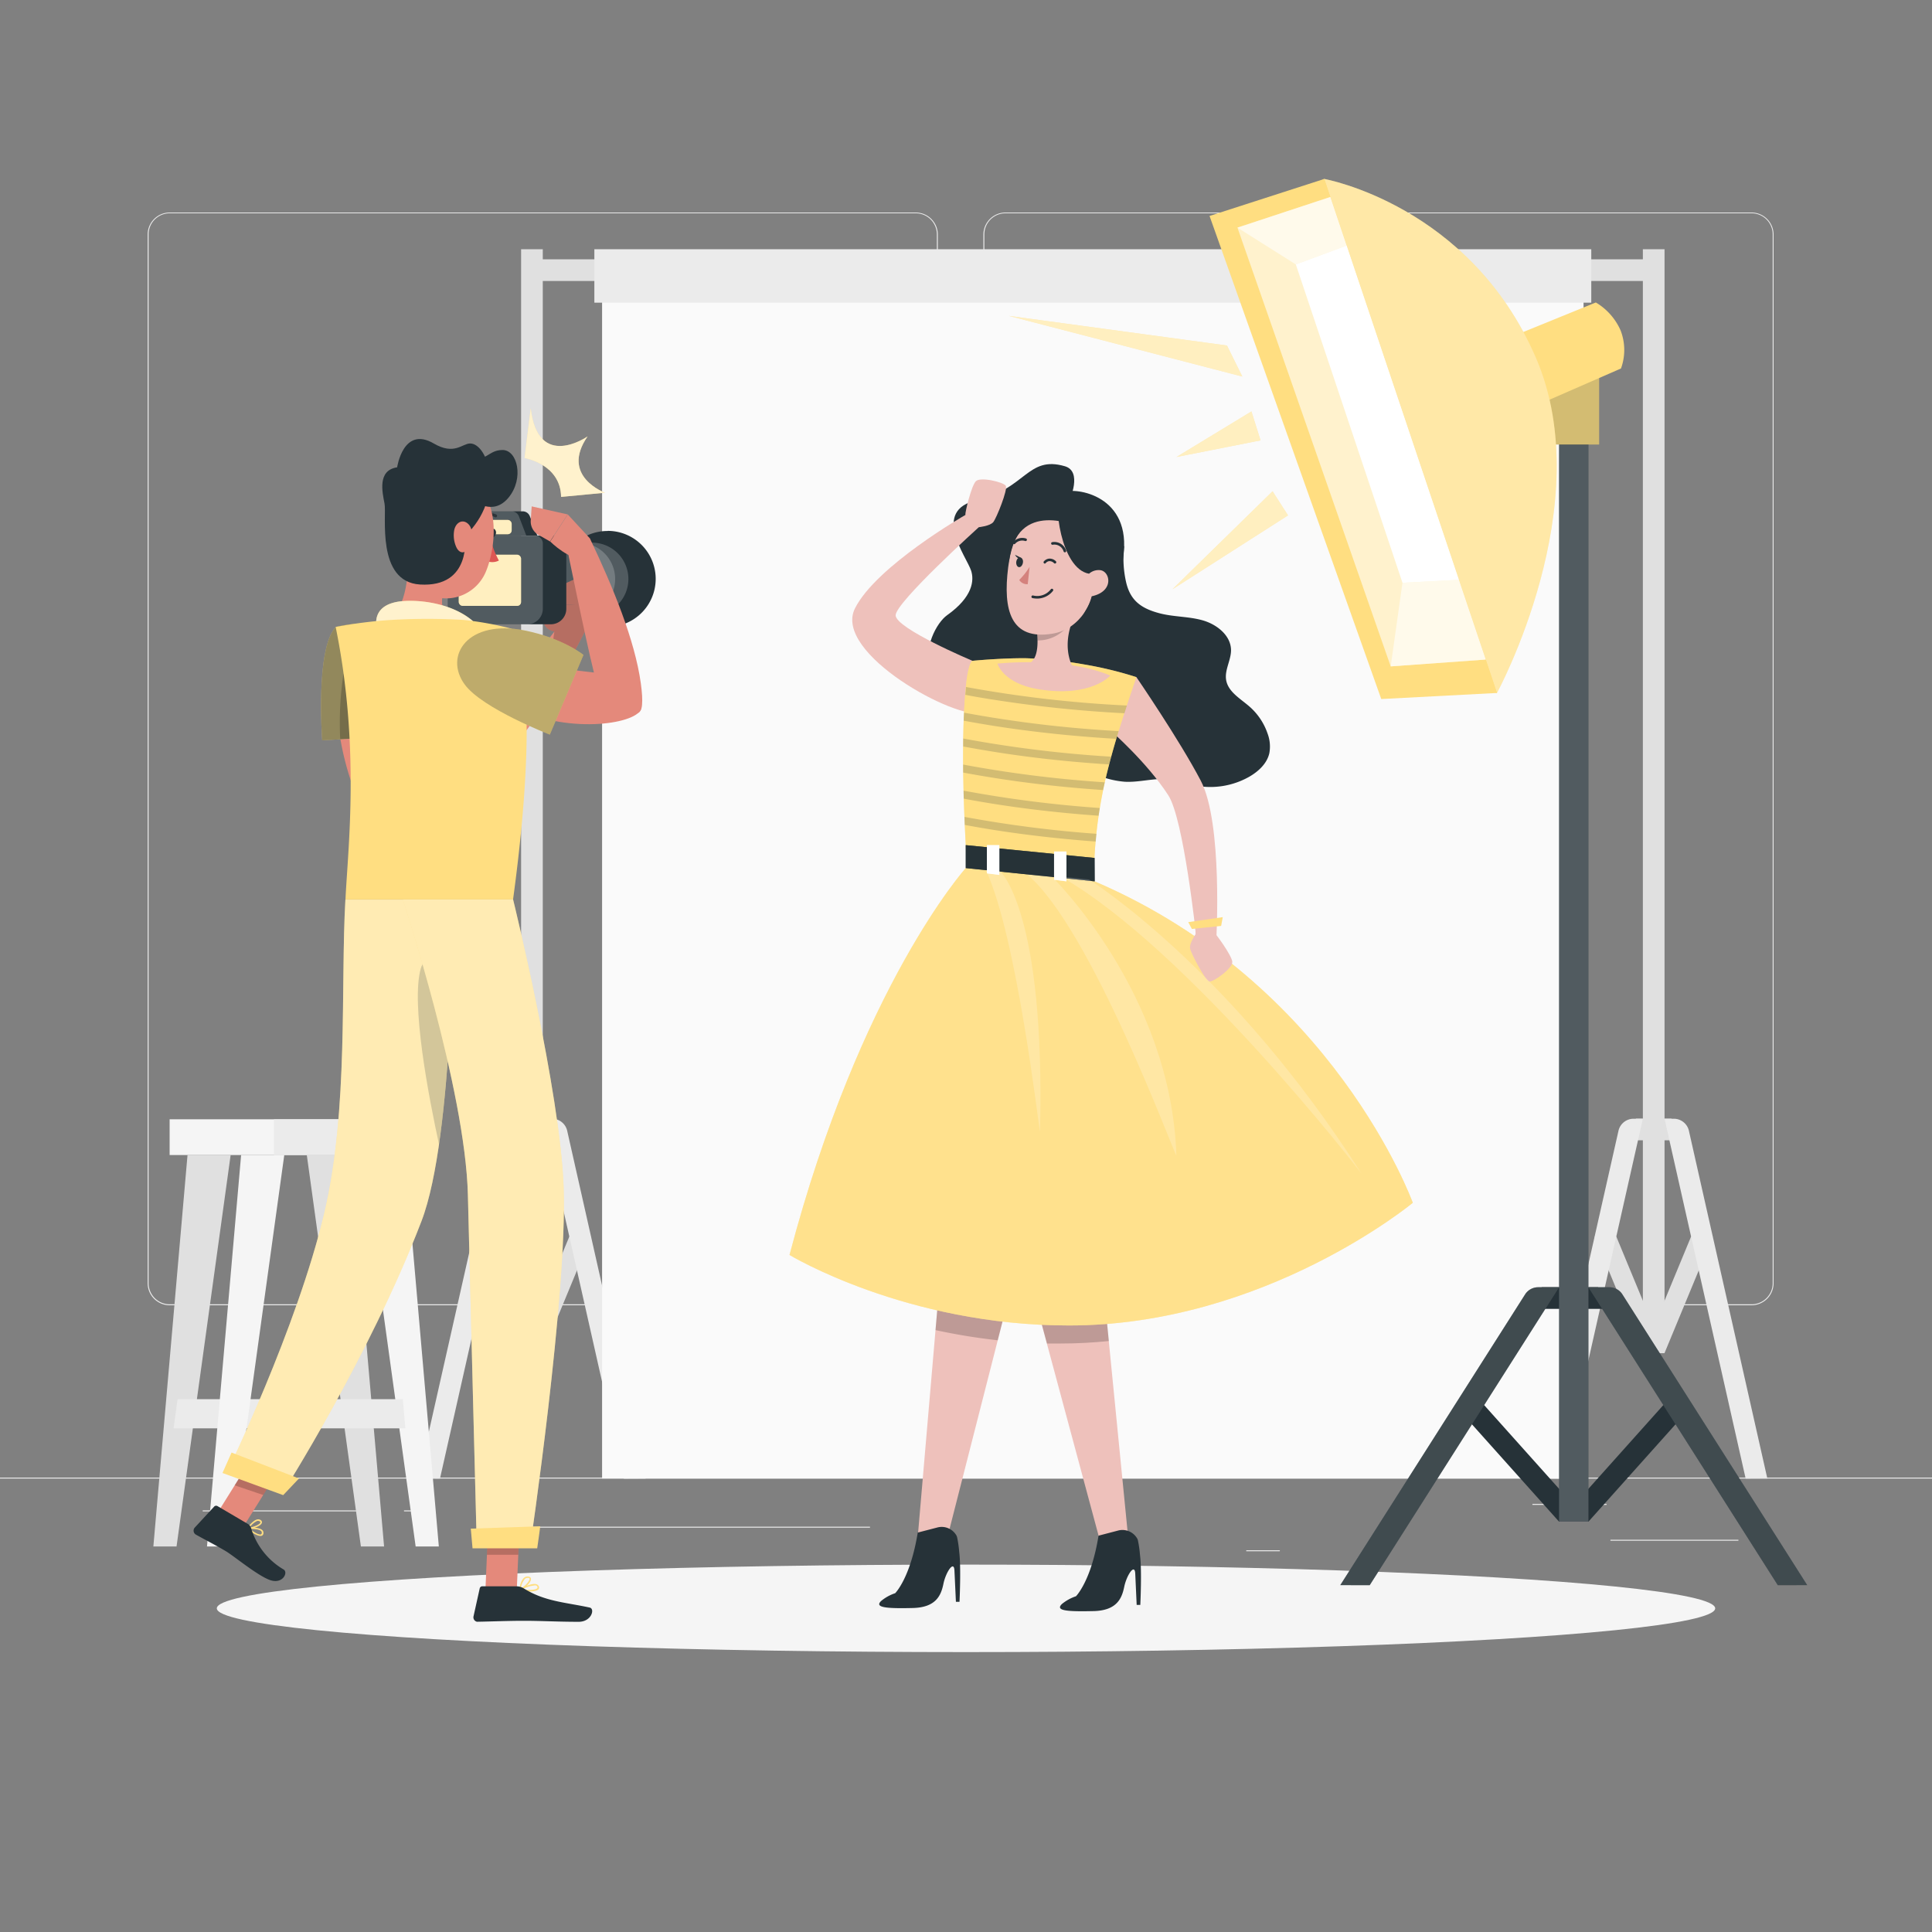 <svg xmlns="http://www.w3.org/2000/svg" viewBox="0 0 500 500"><rect x="0" y="0" width="500" height="500" fill="#808080" stroke="none"/><g id="freepik--background-complete--inject-1"><rect y="382.4" width="500" height="0.25" style="fill:#ebebeb"></rect><rect x="416.78" y="398.49" width="33.12" height="0.25" style="fill:#ebebeb"></rect><rect x="322.53" y="401.21" width="8.69" height="0.25" style="fill:#ebebeb"></rect><rect x="396.59" y="389.21" width="19.19" height="0.25" style="fill:#ebebeb"></rect><rect x="52.46" y="390.89" width="43.19" height="0.25" style="fill:#ebebeb"></rect><rect x="104.56" y="390.89" width="6.33" height="0.25" style="fill:#ebebeb"></rect><rect x="131.47" y="395.11" width="93.68" height="0.25" style="fill:#ebebeb"></rect><path d="M237,337.8H43.91a5.71,5.71,0,0,1-5.7-5.71V60.66A5.71,5.71,0,0,1,43.91,55H237a5.71,5.71,0,0,1,5.71,5.71V332.09A5.71,5.71,0,0,1,237,337.8ZM43.91,55.2a5.46,5.46,0,0,0-5.45,5.46V332.09a5.46,5.46,0,0,0,5.45,5.46H237a5.47,5.47,0,0,0,5.46-5.46V60.66A5.47,5.47,0,0,0,237,55.2Z" style="fill:#ebebeb"></path><path d="M453.31,337.8H260.21a5.72,5.72,0,0,1-5.71-5.71V60.66A5.72,5.72,0,0,1,260.21,55h193.1A5.71,5.71,0,0,1,459,60.66V332.09A5.71,5.71,0,0,1,453.31,337.8ZM260.21,55.2a5.47,5.47,0,0,0-5.46,5.46V332.09a5.47,5.47,0,0,0,5.46,5.46h193.1a5.47,5.47,0,0,0,5.46-5.46V60.66a5.47,5.47,0,0,0-5.46-5.46Z" style="fill:#ebebeb"></path><rect x="425.17" y="287.7" width="5.61" height="9.22" transform="translate(720.28 -135.67) rotate(90)" style="fill:#e0e0e0"></rect><rect x="285.14" y="204.53" width="285.67" height="5.61" transform="translate(635.31 -220.64) rotate(90)" style="fill:#e0e0e0"></rect><polygon points="425.17 350.17 430.78 350.17 418.29 320 412.68 320 425.17 350.17" style="fill:#e0e0e0"></polygon><polygon points="430.78 350.17 425.17 350.17 437.66 320 443.27 320 430.78 350.17" style="fill:#e0e0e0"></polygon><path d="M398.56,382.65l20.3-90a4,4,0,0,1,3.9-3.12h2.41l-21,93.15Z" style="fill:#ebebeb"></path><path d="M457.39,382.65l-20.3-90a4,4,0,0,0-3.9-3.12h-2.41l21,93.15Z" style="fill:#ebebeb"></path><rect x="134.86" y="287.7" width="5.61" height="9.22" transform="translate(429.97 154.64) rotate(90)" style="fill:#e0e0e0"></rect><rect x="-5.17" y="204.53" width="285.67" height="5.61" transform="translate(345 69.67) rotate(90)" style="fill:#e0e0e0"></rect><polygon points="134.86 350.17 140.47 350.17 127.99 320 122.38 320 134.86 350.17" style="fill:#e0e0e0"></polygon><polygon points="140.47 350.17 134.86 350.17 147.35 320 152.96 320 140.47 350.17" style="fill:#e0e0e0"></polygon><path d="M108.25,382.65l20.3-90a4,4,0,0,1,3.9-3.12h2.41l-21,93.15Z" style="fill:#ebebeb"></path><path d="M167.08,382.65l-20.29-90a4,4,0,0,0-3.91-3.12h-2.41l21,93.15Z" style="fill:#ebebeb"></path><rect x="138.57" y="67.11" width="288.5" height="5.61" style="fill:#e0e0e0"></rect><rect x="155.82" y="77.33" width="254" height="305.32" style="fill:#fafafa"></rect><rect x="153.82" y="64.5" width="258" height="13.83" style="fill:#ebebeb"></rect><rect x="43.9" y="289.67" width="66" height="9.25" style="fill:#f5f5f5"></rect><rect x="70.9" y="289.67" width="39" height="9.25" style="fill:#ebebeb"></rect><polygon points="48.53 298.92 39.69 400.23 45.69 400.23 59.69 298.92 48.53 298.92" style="fill:#e0e0e0"></polygon><polygon points="104.74 298.92 113.57 400.23 107.57 400.23 93.57 298.92 104.74 298.92" style="fill:#f5f5f5"></polygon><polygon points="90.57 298.92 99.4 400.23 93.4 400.23 79.4 298.92 90.57 298.92" style="fill:#e0e0e0"></polygon><polygon points="63.8 369.65 44.92 369.65 45.96 362.1 64.84 362.1 63.8 369.65" style="fill:#ebebeb"></polygon><polygon points="104.9 369.65 62.8 369.65 63.84 362.1 104.25 362.1 104.9 369.65" style="fill:#ebebeb"></polygon><polygon points="62.4 298.92 53.57 400.23 59.57 400.23 73.57 298.92 62.4 298.92" style="fill:#f5f5f5"></polygon></g><g id="freepik--Shadow--inject-1"><ellipse id="freepik--path--inject-1" cx="250" cy="416.24" rx="193.89" ry="11.32" style="fill:#f5f5f5"></ellipse></g><g id="freepik--Flash--inject-1"><polygon points="317.54 89.42 261.08 81.75 321.51 97.45 317.54 89.42" style="fill:#FFDE81"></polygon><polygon points="323.87 106.48 304.47 118.27 326.23 113.97 323.87 106.48" style="fill:#FFDE81"></polygon><polygon points="329.34 127.14 303.43 152.5 333.34 133.38 329.34 127.14" style="fill:#FFDE81"></polygon><g style="opacity:0.5"><polygon points="317.54 89.42 261.08 81.75 321.51 97.45 317.54 89.42" style="fill:#fff"></polygon><polygon points="323.87 106.48 304.47 118.27 326.23 113.97 323.87 106.48" style="fill:#fff"></polygon><polygon points="329.34 127.14 303.43 152.5 333.34 133.38 329.34 127.14" style="fill:#fff"></polygon></g></g><g id="freepik--Lamp--inject-1"><polygon points="397 338.74 399 333.13 413.57 333.13 417.57 338.74 397 338.74" style="fill:#263238"></polygon><polygon points="403.48 393.8 411.09 393.8 384.09 363.63 376.48 363.63 403.48 393.8" style="fill:#263238"></polygon><polygon points="411.09 393.8 403.48 393.8 430.47 363.63 438.08 363.63 411.09 393.8" style="fill:#263238"></polygon><rect x="258.91" y="241.62" width="296.75" height="7.61" transform="translate(652.71 -161.86) rotate(90)" style="fill:#263238"></rect><rect x="403.48" y="115.04" width="7.61" height="278.75" style="fill:#fff;opacity:0.2"></rect><path d="M467.7,410.23,419.88,335a4,4,0,0,0-3.38-1.86h-5.41l49,77.1Z" style="fill:#263238"></path><path d="M467.7,410.23,419.88,335a4,4,0,0,0-3.38-1.86h-5.41l49,77.1Z" style="fill:#263238;opacity:0.3"></path><g style="opacity:0.2"><path d="M467.7,410.23,419.88,335a4,4,0,0,0-3.38-1.86h-5.41l49,77.1Z" style="fill:#fff"></path><path d="M467.7,410.23,419.88,335a4,4,0,0,0-3.38-1.86h-5.41l49,77.1Z" style="fill:#263238;opacity:0.4"></path></g><path d="M346.87,410.23,394.69,335a4,4,0,0,1,3.38-1.86h5.41l-49,77.1Z" style="fill:#263238"></path><path d="M346.87,410.23,394.69,335a4,4,0,0,1,3.38-1.86h5.41l-49,77.1Z" style="fill:#263238;opacity:0.3"></path><g style="opacity:0.2"><path d="M346.87,410.23,394.69,335a4,4,0,0,1,3.38-1.86h5.41l-49,77.1Z" style="fill:#fff"></path><path d="M346.87,410.23,394.69,335a4,4,0,0,1,3.38-1.86h5.41l-49,77.1Z" style="fill:#263238;opacity:0.4"></path></g><rect x="400.72" y="97.05" width="13.13" height="17.99" style="fill:#FFDE81"></rect><rect x="400.72" y="95.17" width="13.13" height="19.88" style="fill:#263238;opacity:0.2"></rect><path d="M392.64,86.57,413,78.28a15.81,15.81,0,0,1,6.4,7.21,14,14,0,0,1,.11,9.87l-19.5,8.52Z" style="fill:#FFDE81"></path><path d="M387.41,179.34s26.52-48.76,10.08-86.76C380.37,53,342.72,46.31,342.72,46.31l-.44.14,44.87,132.91Z" style="fill:#FFDE81"></path><path d="M387.41,179.34s26.52-48.76,10.08-86.76C380.37,53,342.72,46.31,342.72,46.31Z" style="fill:#fff;opacity:0.3"></path><polygon points="342.72 46.31 313.03 55.89 357.47 180.91 387.41 179.34 342.72 46.31" style="fill:#FFDE81"></polygon><polyline points="344.29 50.98 320.25 58.91 359.91 172.46 384.51 170.69 344.29 50.98" style="fill:#FFDE81"></polyline><polyline points="344.29 50.98 320.25 58.91 359.91 172.46 384.51 170.69 344.29 50.98" style="fill:#fff;opacity:0.6"></polyline><polygon points="348.51 63.55 335.36 68.44 320.25 58.91 344.29 50.98 348.51 63.55" style="fill:#fff;opacity:0.6"></polygon><polygon points="362.96 150.82 359.91 172.46 384.51 170.69 377.57 150.06 362.96 150.82" style="fill:#fff;opacity:0.6"></polygon><polygon points="348.51 63.55 335.36 68.44 362.96 150.82 377.57 150.06 348.51 63.55" style="fill:#fff"></polygon></g><g id="freepik--character-2--inject-1"><polygon points="285.57 402.1 292.31 401.35 283.99 317.03 265.32 326.86 285.57 402.1" style="fill:#eec1bb"></polygon><path d="M284,317l-18.67,9.83,5.62,20.87c1.22,0,2.45,0,3.69,0,4.2,0,8.31-.24,12.33-.64Z" style="opacity:0.2;isolation:isolate"></path><path d="M274.83,415.11a11.44,11.44,0,0,1,3.63-2h0s3.94-3.91,5.84-15.68l5.16-1.35a4.4,4.4,0,0,1,4.69,1.84,2.1,2.1,0,0,1,.33.67,29.2,29.2,0,0,1,.55,3.83c.52,4,.08,12.93.08,12.93h-.94l-.37-8.12c-.14-2.76-2.24.48-2.85,3.44s-1.88,6.13-7.92,6.28C276,417.11,273.05,416.84,274.83,415.11Z" style="fill:#263238"></path><polygon points="237.16 401.85 243.76 403.45 264.73 321.36 243.83 324.22 237.16 401.85" style="fill:#eec1bb"></polygon><path d="M242.11,344.23a156.93,156.93,0,0,0,16.1,2.63l6.52-25.5-20.9,2.86Z" style="opacity:0.2;isolation:isolate"></path><path d="M228.05,414.32a11.1,11.1,0,0,1,3.62-2h0s3.94-3.91,5.84-15.69l5.16-1.34a4.38,4.38,0,0,1,4.69,1.83,2.25,2.25,0,0,1,.33.68,29,29,0,0,1,.55,3.82c.52,4,.08,12.93.08,12.93h-.93l-.38-8.11c-.13-2.76-2.24.47-2.85,3.44s-1.88,6.12-7.92,6.27C229.19,416.32,226.27,416,228.05,414.32Z" style="fill:#263238"></path><path d="M290.93,141.38a27.74,27.74,0,0,0,.54,9.44c1.11,4.59,3.83,6.61,8.49,7.86,3.68,1,7.61.82,11.28,1.86s7.32,3.91,7.35,7.72c0,2.62-1.69,5.11-1.27,7.7.51,3.1,3.71,4.85,6.07,6.92a16.25,16.25,0,0,1,4.67,7,9.5,9.5,0,0,1,.44,5.06c-.61,2.69-2.85,4.74-5.25,6.11a20.42,20.42,0,0,1-14.2,2.19c-2.16-.46-4.24-1.28-6.43-1.54-3.85-.45-7.71.84-11.58.61a23.44,23.44,0,0,1-6.22-1.39c-3.19-1.07-6.44-2.53-8.4-5.26a26.51,26.51,0,0,1-2-3.72c-.93-1.84-4.64-5.48-4.31-7.33.13-.72,1.14-1.51,1.38-2.32a10.46,10.46,0,0,0,.19-1.94q.56-5.46,1.1-10.93,1.23-12.27,2.45-24.55c0-.25.48-4.87.49-4.87Z" style="fill:#263238"></path><path d="M287.35,189s9.46,8.23,15,16.81c4,6.13,7.18,36.19,7.18,36.19l5.24,1.35s1.74-30.29-4-41.29c-5.51-10.54-16.65-26.79-16.65-26.79l-4.43,2Z" style="fill:#eec1bb"></path><path d="M249.94,224.66S222.7,255,204.33,324.78c0,0,30.09,18.26,72.3,18.25,50.71,0,89-31.75,89-31.75s-20.5-56.75-82.37-83.19l-32.13-4.55Z" style="fill:#FFDE81"></path><g style="opacity:0.5"><path d="M249.94,224.66S222.7,255,204.33,324.78c0,0,30.09,18.26,72.3,18.25,50.71,0,89-31.75,89-31.75s-20.5-56.75-82.37-83.19l-32.13-4.55Z" style="fill:#FFDE81"></path></g><g style="opacity:0.1"><path d="M249.94,224.66S222.7,255,204.33,324.78c0,0,30.09,18.26,72.3,18.25,50.71,0,89-31.75,89-31.75s-20.5-56.75-82.37-83.19l-32.13-4.55Z" style="fill:#fff"></path><g style="opacity:0.5"><path d="M249.94,224.66S222.7,255,204.33,324.78c0,0,30.09,18.26,72.3,18.25,50.71,0,89-31.75,89-31.75s-20.5-56.75-82.37-83.19l-32.13-4.55Z" style="fill:#fff"></path></g></g><path d="M276.79,129.41s3.43-7.41-1.21-8.75c-9.66-2.82-10.16,5.93-22.67,8.75-12.07,2.71-2.75,14.64-1.58,18.29.81,2.5.46,6.77-6.23,11.52-5.3,3.76-14.89,26.65,26.17,25.37Z" style="fill:#263238"></path><path d="M253.31,136.44s2.91-.29,3.75-1.32,3.81-8.46,3.24-9.4-6.61-2.41-7.77-1.16-2.79,8-2.7,8.74l-.19,2.64Z" style="fill:#eec1bb"></path><path d="M253.31,136.44s-21.45,19.39-21.52,22.78S251.63,171,251.63,171s8.45,11.17,2.35,13.4-38.55-15.29-32.72-26.94c5.5-11,28.57-24.18,28.57-24.18Z" style="fill:#eec1bb"></path><path d="M250.05,220.68c-1.33-23.33-.74-36.16-.13-42.57.66-6.83,1.71-7.09,1.71-7.09s7.41-.72,13.85-.67a104.29,104.29,0,0,1,14.87,1.57,97.28,97.28,0,0,1,13.75,3.32q-1.12,3.22-2.07,6.1c-.84,2.53-1.59,4.88-2.28,7.06-1.27,4.1-2.26,7.64-3.06,10.81a118.29,118.29,0,0,0-3.52,24.33Z" style="fill:#FFDE81"></path><g style="opacity:0.5"><path d="M250.05,220.68c-1.33-23.33-.74-36.16-.13-42.57.66-6.83,1.71-7.09,1.71-7.09s7.41-.72,13.85-.67a104.29,104.29,0,0,1,14.87,1.57,97.28,97.28,0,0,1,13.75,3.32q-1.12,3.22-2.07,6.1c-.84,2.53-1.59,4.88-2.28,7.06-1.27,4.1-2.26,7.64-3.06,10.81a118.29,118.29,0,0,0-3.52,24.33Z" style="fill:#FFDE81"></path></g><path d="M265.86,171.77a7.15,7.15,0,0,1,1-.43c.77-.6,1.7-2.05,1.65-5.59a27.67,27.67,0,0,0-.38-4.13l9.82-1.84s-3.39,6.46-.41,12.73l-9.41,4.33S259.93,175,265.86,171.77Z" style="fill:#eec1bb"></path><path d="M268.13,161.62a27.67,27.67,0,0,1,.38,4.13c6.64,0,9.44-6,9.44-6Z" style="opacity:0.2;isolation:isolate"></path><path d="M273.56,134.14c-8.54-.47-11.54,4-12.65,12.72-1.38,11,.63,18.91,11.44,17.14C287,161.61,287.74,134.92,273.56,134.14Z" style="fill:#eec1bb"></path><path d="M266.46,146.69a18.31,18.31,0,0,1-2.68,3.4,2.34,2.34,0,0,0,2.2,1.09Z" style="fill:#d4827d"></path><path d="M263,145.45c-.06.7.27,1.3.74,1.33s.89-.5,1-1.2-.28-1.3-.75-1.33S263.08,144.75,263,145.45Z" style="fill:#263238"></path><path d="M264.16,144.3l-1.47-.72S263.34,144.92,264.16,144.3Z" style="fill:#263238"></path><path d="M275.58,142.94a.34.34,0,0,1-.32-.23,2.49,2.49,0,0,0-2.82-1.73.35.35,0,0,1-.4-.27.33.33,0,0,1,.27-.4,3.2,3.2,0,0,1,3.6,2.18.34.34,0,0,1-.21.43A.25.25,0,0,1,275.58,142.94Z" style="fill:#263238"></path><path d="M262.47,140.83a.39.39,0,0,1-.21-.06.35.35,0,0,1-.07-.48,3.14,3.14,0,0,1,3.33-.93.33.33,0,0,1,.23.42.34.34,0,0,1-.42.24,2.47,2.47,0,0,0-2.59.67A.33.33,0,0,1,262.47,140.83Z" style="fill:#263238"></path><path d="M282.11,149.05s-3.61-7.24-2.71-12.62c0,0-16.55-7.84-18.32,9.29,0,0-.82-15.35,13.88-14.88s13.46,21.94,5.53,27.92C280.49,158.76,284.34,153.57,282.11,149.05Z" style="fill:#263238"></path><path d="M274.48,127.72c-2,1.85-.06,19.44,7.36,20.76,0,0,2.33,4.69.34,8.53,0,0,8.43-2.91,8.75-15.63C291.28,127.08,276.47,125.86,274.48,127.72Z" style="fill:#263238"></path><path d="M280.61,150.77a3.75,3.75,0,0,1,4.22-3.2c2.63.44,3.6,5.94-3.06,6.88C280.82,154.59,280.34,153.64,280.61,150.77Z" style="fill:#eec1bb"></path><path d="M268.42,154.91a6.25,6.25,0,0,1-1.25-.13.35.35,0,0,1,.14-.68,4.44,4.44,0,0,0,4.64-1.59.36.36,0,0,1,.48-.09.34.34,0,0,1,.09.48A5.21,5.21,0,0,1,268.42,154.91Z" style="fill:#263238"></path><polygon points="249.94 218.72 283.27 222.04 283.3 228.09 249.94 224.66 249.94 218.72" style="fill:#263238"></polygon><polygon points="249.94 218.72 283.27 222.04 283.3 228.09 249.94 224.66 249.94 218.72" style="fill:#263238;opacity:0.8"></polygon><path d="M258.12,171.74s17.33-1.93,29.23,3.1c0,0-5,5.78-18.68,3.52C259.58,176.86,258.12,171.74,258.12,171.74Z" style="fill:#eec1bb"></path><polygon points="255.41 218.72 255.41 226.02 258.63 226.43 258.63 218.72 255.41 218.72" style="fill:#fff"></polygon><polygon points="255.41 218.72 255.41 226.02 258.63 226.43 258.63 218.72 255.41 218.72" style="fill:#fff;opacity:0.5"></polygon><polygon points="272.79 220.38 272.79 227.67 276 228.09 276 220.38 272.79 220.38" style="fill:#fff"></polygon><polygon points="272.79 220.38 272.79 227.67 276 228.09 276 220.38 272.79 220.38" style="fill:#fff;opacity:0.5"></polygon><path d="M308.63,226.35l.8,15.39s-1.68,2.4-1.44,3.71,4,8.4,5,8.57,6.13-3.46,5.93-5.14-4.29-7.35-4.89-7.74l.55-18.43Z" style="fill:#eec1bb"></path><polygon points="308.46 240.41 316.03 239.63 316.45 237.36 307.51 238.65 308.46 240.41" style="fill:#FFDE81"></polygon><path d="M270.41,145.86a.35.35,0,0,1-.27-.56,2.13,2.13,0,0,1,1.37-.73,2.29,2.29,0,0,1,1.76.69.35.35,0,0,1,0,.48.34.34,0,0,1-.49,0,1.64,1.64,0,0,0-1.24-.52,1.42,1.42,0,0,0-.89.48A.37.37,0,0,1,270.41,145.86Z" style="fill:#263238"></path><path d="M256.61,181A326.4,326.4,0,0,0,291,184.59c.21-.65.42-1.31.64-2a312.74,312.74,0,0,1-41.66-4.8l0,.3c0,.53-.1,1.11-.15,1.73Q253,180.44,256.61,181Z" style="fill:#263238;opacity:0.2"></path><path d="M285.48,204.46c.14-.65.28-1.31.43-2a309.21,309.21,0,0,1-36.65-4.59c0,.67,0,1.36,0,2.07,2.27.42,4.71.85,7.33,1.27C264.18,202.44,273.94,203.68,285.48,204.46Z" style="fill:#263238;opacity:0.2"></path><path d="M287.05,197.83c.17-.65.34-1.31.53-2a311.2,311.2,0,0,1-38.3-4.7c0,.67,0,1.35,0,2.06q3.41.64,7.35,1.28C264.52,195.76,274.82,197.06,287.05,197.83Z" style="fill:#263238;opacity:0.2"></path><path d="M249.4,186.51q3.36.63,7.21,1.25c8.3,1.33,19.25,2.69,32.29,3.45.19-.64.4-1.31.6-2a312.8,312.8,0,0,1-40-4.77C249.45,185.11,249.43,185.79,249.4,186.51Z" style="fill:#263238;opacity:0.2"></path><path d="M284.32,211.11c.09-.66.19-1.32.3-2a308,308,0,0,1-35.25-4.49c0,.68,0,1.37.06,2.08q3.34.63,7.18,1.25C263.92,209.13,273.29,210.32,284.32,211.11Z" style="fill:#263238;opacity:0.2"></path><path d="M283.58,217.79l.18-2a310.94,310.94,0,0,1-34.16-4.38c0,.68.05,1.37.08,2.08q3.24.6,6.93,1.2C263.76,215.84,272.87,217,283.58,217.79Z" style="fill:#263238;opacity:0.2"></path><path d="M281.85,227.63s36.49,22.7,70.53,76.13c-.57-.84-45.2-58.35-77.82-76.88Z" style="fill:#fff;opacity:0.2"></path><path d="M272.28,226.93s30.81,30,32.17,72.12c-.75-.75-22.05-58.8-38.59-72.71Z" style="fill:#fff;opacity:0.2"></path><path d="M258.89,225.56s11.67,10.33,10.26,67.33c-.29-.75-5.93-50.44-14-67.71l3.43.27" style="fill:#fff;opacity:0.2"></path></g><g id="freepik--character-1--inject-1"><path d="M157.32,137.42a12.4,12.4,0,0,0-5,1l-3,1.32a10.73,10.73,0,0,0,0,20.14l3,1.32a12.42,12.42,0,1,0,5-23.81Z" style="fill:#263238"></path><path d="M152.91,140.44H140.57a9.41,9.41,0,0,0,0,18.81h12.34a9.41,9.41,0,1,0,0-18.81Z" style="fill:#263238"></path><path d="M152.91,140.44H140.57a9.41,9.41,0,0,0,0,18.81h12.34a9.41,9.41,0,1,0,0-18.81Z" style="fill:#fff;opacity:0.2"></path><path d="M149.48,140.44h-2.92a9.41,9.41,0,1,1,0,18.81h2.92a9.41,9.41,0,1,0,0-18.81Z" style="fill:#fff;opacity:0.2"></path><path d="M151.12,163.93l4.21-7.85-10,.5s-1.86,6.13.78,8.52Z" style="fill:#e4897b"></path><polygon points="152.44 148.21 145.21 151.49 145.27 156.59 155.31 156.1 152.44 148.21" style="fill:#e4897b"></polygon><path d="M146.88,159.06s-21.13,27.15-22.4,29.6-4.69,11.3-2.06,12.41c1,.42,3.67-.55,7.18-4.12,7.9-8,15.26-20.74,21.51-33Z" style="fill:#e4897b"></path><path d="M140.64,160.59s-.07,2.56,3.53,3l2.12-3Z" style="fill:#e4897b"></path><g style="opacity:0.2;isolation:isolate"><path d="M151.12,163.93l4.21-7.85-10,.5s-1.86,6.13.78,8.52Z"></path><polygon points="152.44 148.21 145.21 151.49 145.27 156.59 155.31 156.1 152.44 148.21"></polygon><path d="M140.64,160.59s-.07,2.56,3.53,3l2.12-3Z"></path><path d="M143.48,163.44l-2.81,19.07c3.72-5.85,7.23-12.27,10.44-18.58l-4.23-4.87-3.4,4.38Z"></path></g><path d="M135.26,132.33h-8.19a2,2,0,0,0-1.87,1.29l-1.93,5h15.79l-1.93-5A2,2,0,0,0,135.26,132.33Z" style="fill:#263238"></path><path d="M132.42,132.33h-5.35a2,2,0,0,0-1.87,1.29l-1.93,5h12.94l-1.92-5A2,2,0,0,0,132.42,132.33Z" style="fill:#fff;opacity:0.2"></path><path d="M117.88,138.64h26.68a2,2,0,0,1,2,2v16.92a4,4,0,0,1-4,4H119.88a4,4,0,0,1-4-4V140.64A2,2,0,0,1,117.88,138.64Z" style="fill:#263238"></path><path d="M117.88,138.64h20.6a2,2,0,0,1,2,2v16.92a4,4,0,0,1-4,4h-16.6a4,4,0,0,1-4-4V140.64A2,2,0,0,1,117.88,138.64Z" style="fill:#fff;opacity:0.2"></path><rect x="118.72" y="143.56" width="16.13" height="13.24" rx="1" style="fill:#FFDE81"></rect><rect x="118.72" y="143.56" width="16.13" height="13.24" rx="1" style="fill:#fff;opacity:0.5"></rect><rect x="126.29" y="134.56" width="6.13" height="3.69" rx="1" style="fill:#FFDE81"></rect><rect x="126.29" y="134.56" width="6.13" height="3.69" rx="1" style="fill:#fff;opacity:0.5"></rect><g id="freepik--Character--inject-365--inject-1"><path d="M115.9,185.43a148.8,148.8,0,0,1-11.21,10.09,24.77,24.77,0,0,1-2.07,1.45A78.34,78.34,0,0,1,101,183.32c-.14-2.48-.16-5-.16-7.49,0-1.26,0-2.54.06-3.76s.06-2.55.13-3.62l-13.86-1.11c-.14,1.58-.22,2.93-.28,4.33s-.07,2.8-.06,4.21c0,2.8.12,5.61.38,8.43a78.52,78.52,0,0,0,1.16,8.48,74.1,74.1,0,0,0,2.19,8.53A32,32,0,0,0,92,204.94c.17.35.37.68.57,1l.35.52.43.54a10.41,10.41,0,0,0,1,1.07,9.64,9.64,0,0,0,1.34,1,8.87,8.87,0,0,0,3.11,1.08,9.89,9.89,0,0,0,4.79-.56,13.69,13.69,0,0,0,2.86-1.44,18.18,18.18,0,0,0,2.13-1.56,38.94,38.94,0,0,0,3.33-3.22,62.68,62.68,0,0,0,5.24-6.71,70.93,70.93,0,0,0,4.32-7.14Z" style="fill:#e4897b"></path><path d="M104.09,168.36c.34,2.31.58,4.62.75,6.82.3,3.8.25,9.39.25,11.78,0,2.15,0,3.41,0,3.41l-21.7,1.22s-1.83-23.66,3.51-29.34C86.87,162.25,102.55,158,104.09,168.36Z" style="fill:#FFDE81"></path><path d="M104.09,168.36c.34,2.31.58,4.62.75,6.82.3,3.8.25,9.39.25,11.78,0,2.15,0,3.41,0,3.41l-21.7,1.22s-1.83-23.66,3.51-29.34C86.87,162.25,102.55,158,104.09,168.36Z" style="fill:#263238;opacity:0.5;isolation:isolate"></path><path d="M94.44,191l-5.53-16.71a84.25,84.25,0,0,0-.86,17Z" style="opacity:0.2;isolation:isolate"></path><path d="M126.75,137.85c-.1.65.17,1.23.59,1.29s.84-.4,1-1-.17-1.23-.59-1.29S126.85,137.2,126.75,137.85Z" style="fill:#2e353a"></path><path d="M126.86,139.07a23.36,23.36,0,0,0,2.25,6,3.8,3.8,0,0,1-3.18.11Z" style="fill:#de5753"></path><path d="M125,133.91a.34.34,0,0,0,.28,0,3.08,3.08,0,0,1,2.79-.08.37.37,0,0,0,.52-.12.38.38,0,0,0-.12-.53l0,0a3.8,3.8,0,0,0-3.5.07.38.38,0,0,0,.06.71Z" style="fill:#2e353a"></path><path d="M105.58,139.39c.41,6,.21,17-4.4,20.38,0,0,.85,6.17,11.79,7.55,12,1.5,6.5-5.25,6.5-5.25-6.36-2.4-5.58-7.25-3.86-11.68Z" style="fill:#e4897b"></path><path d="M97.31,162.48a1.6,1.6,0,0,0,.06-.69c-.31-3.82,2.34-5.89,7-6.23,4.92-.36,12.83.73,18,5.16a17,17,0,0,0-2.18,3.52Z" style="fill:#FFDE81"></path><path d="M97.31,162.48a1.6,1.6,0,0,0,.06-.69c-.31-3.82,2.34-5.89,7-6.23,4.92-.36,12.83.73,18,5.16a17,17,0,0,0-2.18,3.52Z" style="fill:#fff;opacity:0.6;isolation:isolate"></path><path d="M67.65,397.47h.07a.79.79,0,0,0,.46-.79.91.91,0,0,0-.29-.69c-.89-.84-3.6-.65-3.71-.65a.2.2,0,0,0-.16.13.17.17,0,0,0,0,.2C64.66,396.22,66.66,397.74,67.65,397.47Zm-3-1.79c.91,0,2.41.06,2.92.55a.58.58,0,0,1,.18.41c0,.36-.17.42-.22.45C67,397.3,65.61,396.47,64.68,395.68Z" style="fill:#FFDE81"></path><path d="M65.56,395.48c1-.26,2-.77,2.2-1.33a.64.64,0,0,0-.27-.74,1.1,1.1,0,0,0-.84-.2c-1.2.18-2.55,2.11-2.61,2.19a.2.2,0,0,0,.16.3A4.83,4.83,0,0,0,65.56,395.48Zm1-1.86h.12a.68.68,0,0,1,.55.13c.2.15.16.25.14.3-.19.51-1.75,1.15-2.79,1.28a5,5,0,0,1,2-1.72Z" style="fill:#FFDE81"></path><path d="M137,411.88c1,0,2.05-.15,2.38-.61a.72.72,0,0,0,0-.84,1,1,0,0,0-.61-.45c-1.36-.37-4.19,1.24-4.3,1.31a.23.23,0,0,0-.1.21.22.22,0,0,0,.15.16A14.75,14.75,0,0,0,137,411.88Zm1.29-1.57a1.09,1.09,0,0,1,.36,0,.6.6,0,0,1,.39.27c.12.24.08.36,0,.43-.38.52-2.43.53-3.94.32a8.64,8.64,0,0,1,3.15-1Z" style="fill:#FFDE81"></path><path d="M134.55,411.65h.08c1-.44,3-2.2,2.77-3.11,0-.22-.19-.48-.72-.54a1.4,1.4,0,0,0-1.06.33c-1,.85-1.25,3-1.26,3.13a.17.17,0,0,0,.08.17A.2.2,0,0,0,134.55,411.65Zm2-3.3h.12c.34,0,.36.18.37.22.09.55-1.23,2-2.23,2.53a4.51,4.51,0,0,1,1.07-2.5,1,1,0,0,1,.68-.24Z" style="fill:#FFDE81"></path><polygon points="125.63 411.46 133.74 411.46 134.55 392.68 126.44 392.68 125.63 411.46" style="fill:#e4897b"></polygon><polygon points="55.59 392.65 62.97 395.15 73.61 378.12 66.22 375.63 55.59 392.65" style="fill:#e4897b"></polygon><path d="M64.15,394.4l-7.86-4.62a.7.7,0,0,0-.87.13l-5,5.41a1.19,1.19,0,0,0,.06,1.68.89.89,0,0,0,.22.16c2.78,1.56,4.21,2.22,7.64,4.22,2.13,1.24,8.37,6.47,11.61,7.56s4.69-2,3.46-2.75A18.64,18.64,0,0,1,65,395.52,1.93,1.93,0,0,0,64.15,394.4Z" style="fill:#263238"></path><path d="M133.69,410.53h-8.85a.69.69,0,0,0-.69.55l-1.6,7.21a1.17,1.17,0,0,0,.87,1.41,1.43,1.43,0,0,0,.29,0c3.2-.05,7.82-.24,11.8-.24,4.69,0,8.75.26,14.25.26,3.34,0,4.26-3.37,2.87-3.68-6.36-1.39-11.54-1.53-17-4.92A3.8,3.8,0,0,0,133.69,410.53Z" style="fill:#263238"></path><path d="M136.3,189.13c0,2.75-.06,5.79-.22,9.14-.39,9.09-1.39,20.43-3.3,34.52H89.41c.53-12.27,3.88-39.15-2.54-70.53a114.48,114.48,0,0,1,14.53-1.83,157.56,157.56,0,0,1,18.44,0,82.32,82.32,0,0,1,12.47,2.25S136.31,167.19,136.3,189.13Z" style="fill:#FFDE81"></path><path d="M152.69,139.36l-5.75-6.22-4.55,7s5.2,5.19,8.93,4.31Z" style="fill:#e4897b"></path><path d="M137.6,131.05l-.25,3.72a4,4,0,0,0,2,3.65l3,1.71,4.56-7Z" style="fill:#e4897b"></path><path d="M146.37,140s6.9,34,8.06,36.52,8.36,9.31,10.84,7.91c.95-.54,1.25-2.65.57-7.61-1.54-11.16-7.24-25-13.15-37.43Z" style="fill:#e4897b"></path><path d="M137.82,172.2l20.5,2.39s8.34,4.46,7.69,8.59-18.17,6.84-31.95.39Z" style="fill:#e4897b"></path><polygon points="134.54 392.68 134.13 402.37 126.02 402.37 126.43 392.68 134.54 392.68" style="opacity:0.2;isolation:isolate"></polygon><polygon points="66.22 375.63 73.61 378.13 68.13 386.91 60.73 384.4 66.22 375.63" style="opacity:0.2;isolation:isolate"></polygon><path d="M105.38,133.2c-.71,8-1.54,12.68,1.85,17.37,5.1,7.05,15.46,4.91,18.56-2.74,2.8-6.88,3.5-18.83-3.79-23.18a11,11,0,0,0-16.62,8.55Z" style="fill:#e4897b"></path><path d="M120.33,138.76s1.83,13.34-11.65,12.51c-11.37-.71-8.58-17.92-9.16-20.92s-1.89-8.64,3.26-9.41c0,0,1.56-10.79,9.47-6.17,5.35,3.13,7.36,0,9.43,0C126.27,114.77,131,128.5,120.33,138.76Z" style="fill:#263238"></path><path d="M122.68,129.55s4.88,4.16,8.94-.78,2.31-12.31-1.56-12.31-3.94,3.25-9.06,2S115,128.08,122.68,129.55Z" style="fill:#263238"></path><path d="M117.57,137.11a7.4,7.4,0,0,0,.6,4.65c1,1.88,2.64,1.34,3.4-.43.67-1.58,1-4.48-.44-5.78S118,135.22,117.57,137.11Z" style="fill:#e4897b"></path><path d="M117.33,232.82s.28,61.08-8.27,83.26C95.55,351.24,73,386.59,73,386.59L58.6,381.34s18.31-37.66,25.34-67.47c6.32-26.81,4.17-58.93,5.45-81.05Z" style="fill:#FFDE81"></path><path d="M117.33,232.82s.28,61.08-8.27,83.26C95.55,351.24,73,386.59,73,386.59L58.6,381.34s18.31-37.66,25.34-67.47c6.32-26.81,4.17-58.93,5.45-81.05Z" style="fill:#fff;opacity:0.4;isolation:isolate"></path><path d="M117.13,248c-3.62-.94-7.29-.56-8.22,2.6-2.64,9.15,2.1,33.6,4.71,45.58C115.91,280.29,116.79,261,117.13,248Z" style="fill:#263238;opacity:0.2;isolation:isolate"></path><path d="M77.37,382.63s-4.08,4.31-4.08,4.31l-15.71-5.73,2.35-5.29Z" style="fill:#FFDE81"></path><path d="M132.79,232.79s12.23,49.78,13.08,74.52c1,27.75-8.71,93.18-8.71,93.18H123.4s-1.7-65.95-2.31-91.21c-.66-27.53-16.84-76.49-16.84-76.49Z" style="fill:#FFDE81"></path><path d="M132.79,232.79s12.23,49.78,13.08,74.52c1,27.75-8.71,93.18-8.71,93.18H123.4s-1.7-65.95-2.31-91.21c-.66-27.53-16.84-76.49-16.84-76.49Z" style="fill:#fff;opacity:0.4;isolation:isolate"></path><path d="M139.79,395c.07,0-.76,5.7-.76,5.7H122.29l-.45-5.09Z" style="fill:#FFDE81"></path><path d="M120.3,177.19c4.62,6.23,22,12.93,22,12.93L151,169.49s-5.24-4.29-15.08-6.3C121.08,160.16,114.76,169.71,120.3,177.19Z" style="fill:#FFDE81"></path><path d="M120.3,177.19c4.62,6.23,22,12.93,22,12.93L151,169.49s-5.24-4.29-15.08-6.3C121.08,160.16,114.76,169.71,120.3,177.19Z" style="fill:#263238;opacity:0.3;isolation:isolate"></path></g><path d="M135.76,118.54s9.33,1.55,9.45,10.06l11.38-1.08s-11.69-4.25-4.52-14.58c0,0-12.86,9-14.72-7.29Z" style="fill:#FFDE81"></path><path d="M135.76,118.54s9.33,1.55,9.45,10.06l11.38-1.08s-11.69-4.25-4.52-14.58c0,0-12.86,9-14.72-7.29Z" style="fill:#fff;opacity:0.6;isolation:isolate"></path></g></svg>
